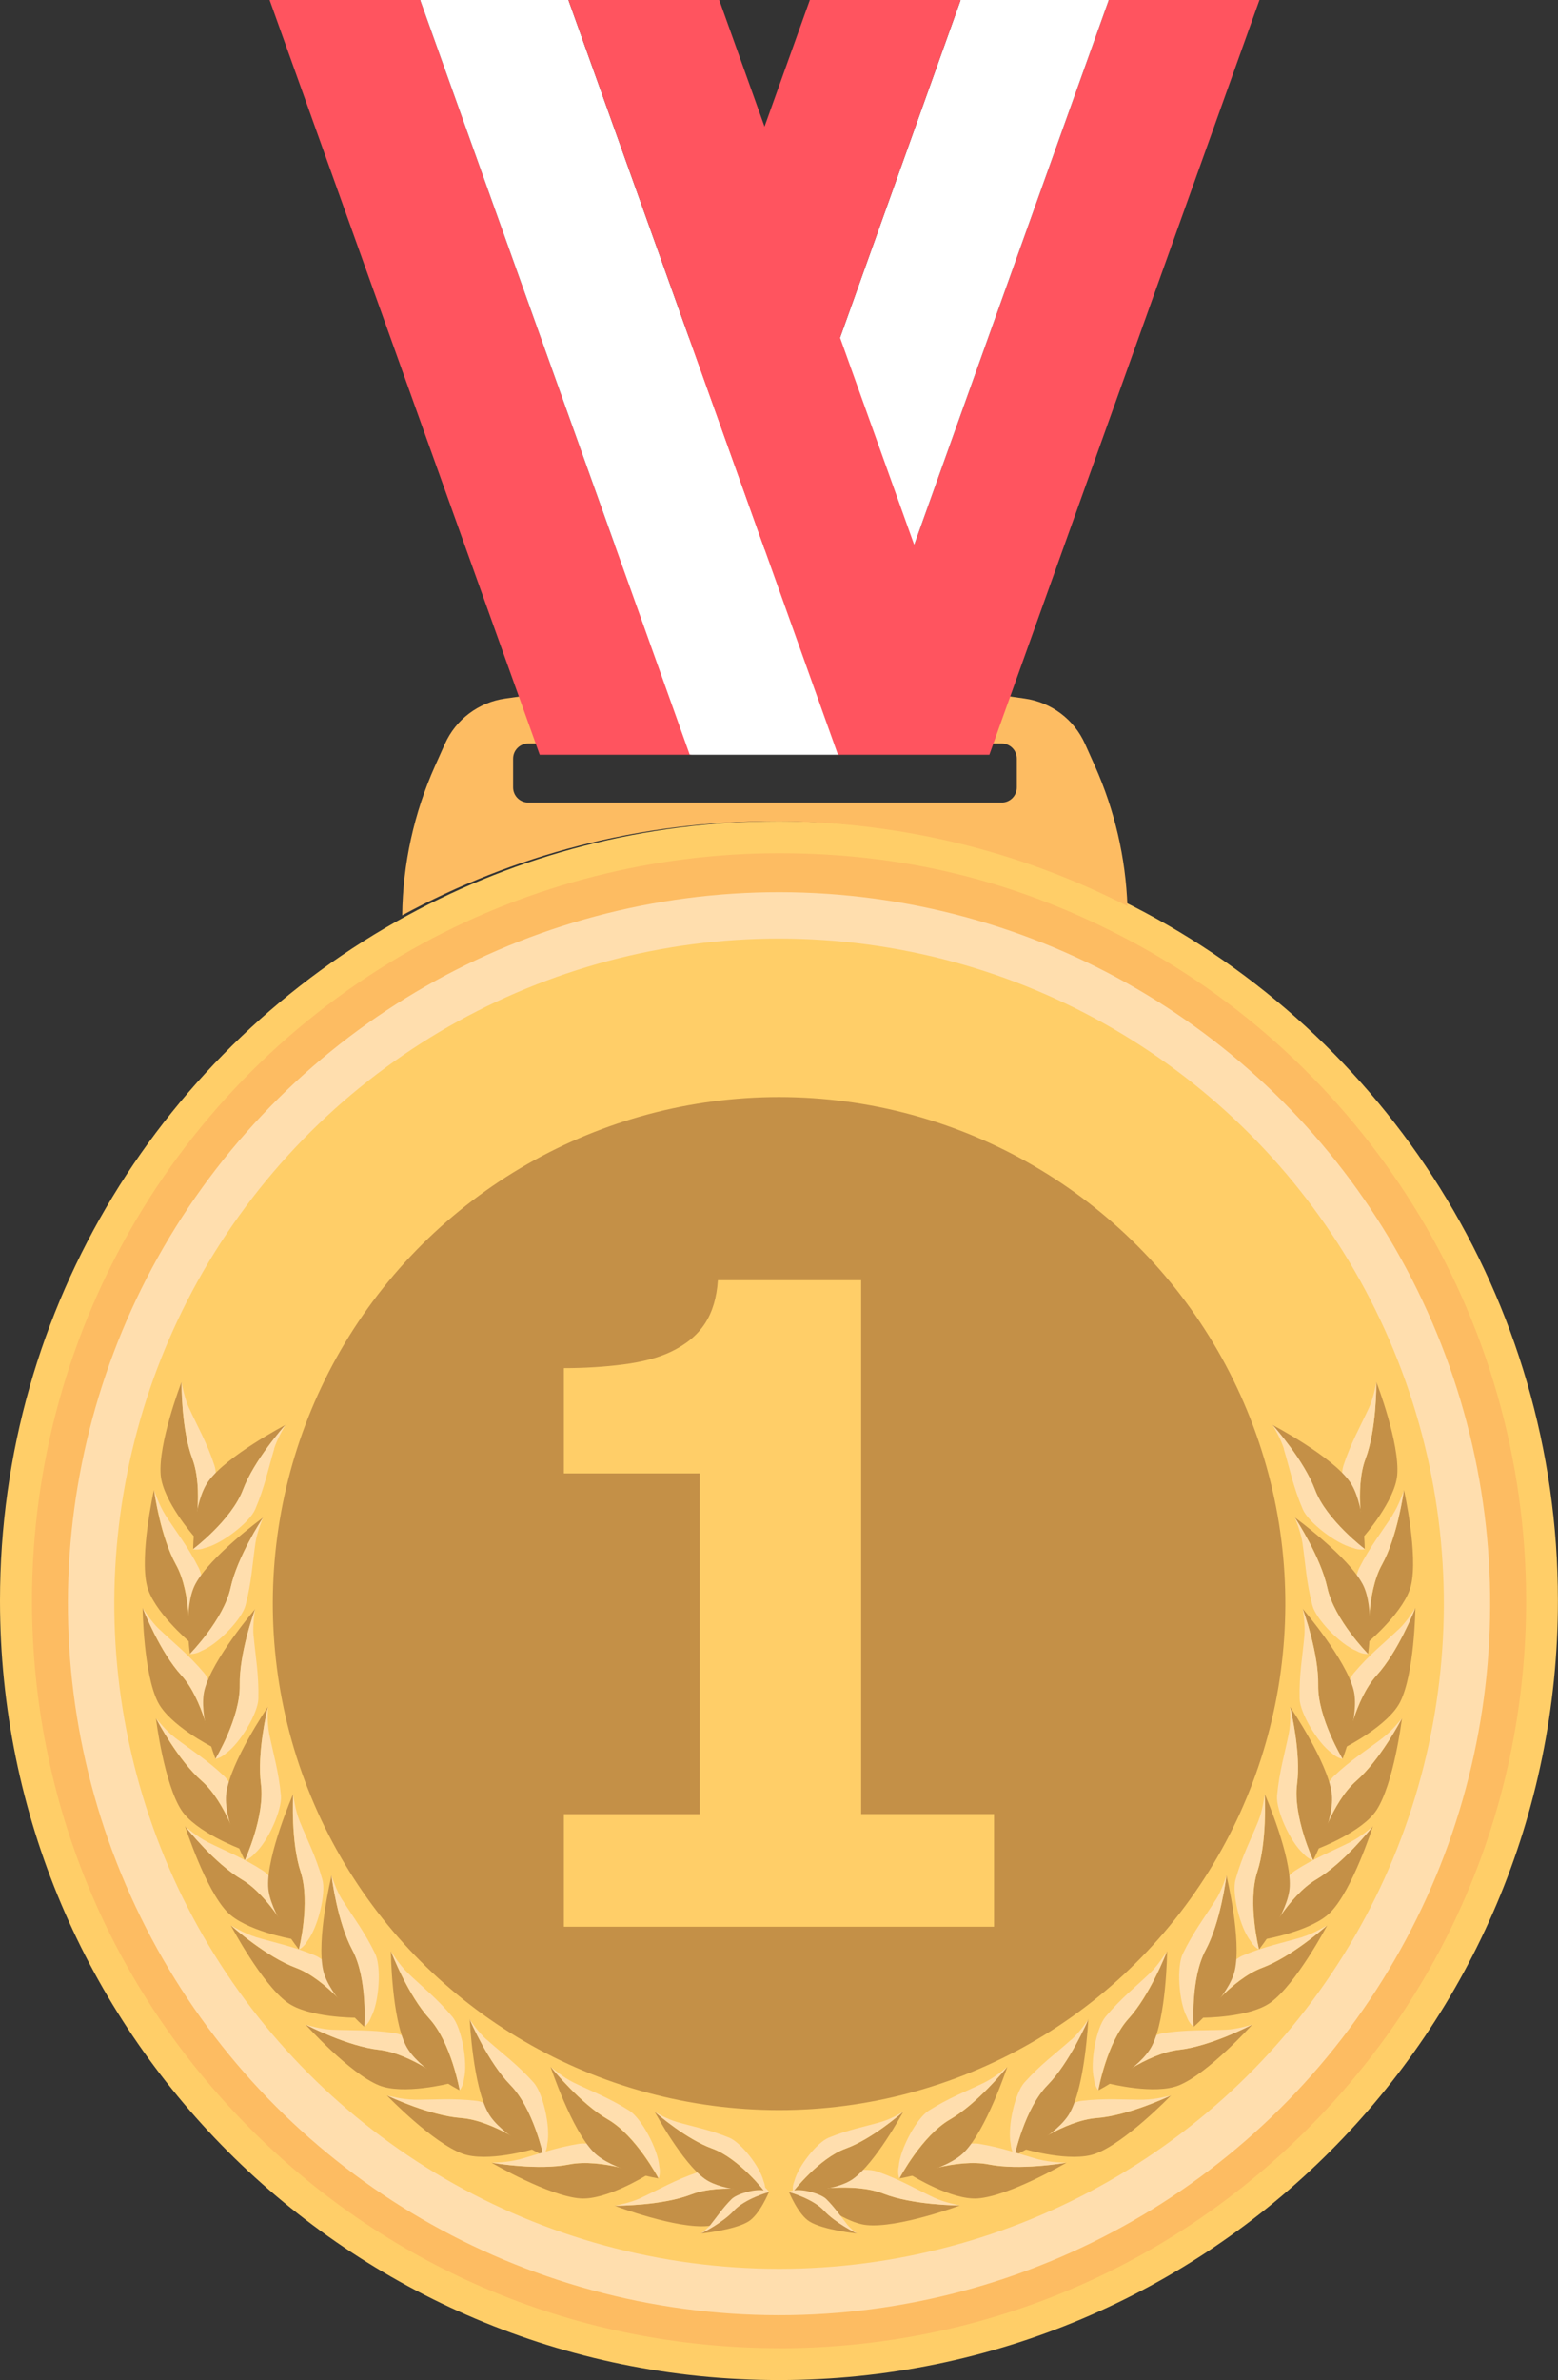 <?xml version="1.0" encoding="UTF-8"?><svg id="a" xmlns="http://www.w3.org/2000/svg" viewBox="0 0 163.66 249.88"><rect x="0" y="0" width="163.66" height="249.88" fill="#333333" stroke="none"/><defs><style>.b{fill:#fff;}.c{fill:#ffdeae;}.d{stroke:#c49047;stroke-width:2.34px;}.d,.e{fill:none;stroke-miterlimit:10;}.f{fill:#c49047;}.g{fill:#fdbc62;}.h{fill:#ff545f;}.i{fill:#ffce68;}.e{stroke:#fdbc62;stroke-width:1.67px;}</style></defs><path class="i" d="M118.99,95.13c26.51,13.53,44.66,41.1,44.66,72.92,0,45.19-36.64,81.83-81.83,81.83S0,213.24,0,168.05C0,136.98,17.31,109.96,42.81,96.1c11.59-6.3,24.88-9.88,39.01-9.88,13.38,0,26.02,3.21,37.17,8.91Z"/><path class="g" d="M81.83,246.53c-20.96,0-40.67-8.16-55.49-22.99-14.82-14.82-22.98-34.53-22.98-55.49,0-28.8,15.73-55.24,41.06-69,11.41-6.2,24.35-9.47,37.41-9.47s24.55,2.87,35.64,8.54c12.69,6.48,23.39,16.3,30.96,28.4,7.77,12.43,11.88,26.8,11.88,41.54,0,20.96-8.16,40.67-22.99,55.49-14.82,14.82-34.53,22.99-55.49,22.99Z"/><path class="d" d="M81.83,236.96c-18.41,0-35.71-7.17-48.72-20.18-13.01-13.02-20.18-30.32-20.18-48.73,0-25.29,13.82-48.5,36.06-60.59,10.02-5.44,21.38-8.32,32.85-8.32s21.55,2.52,31.3,7.5c11.14,5.69,20.54,14.31,27.18,24.93,6.82,10.92,10.43,23.53,10.43,36.47,0,18.41-7.17,35.71-20.18,48.73-13.02,13.02-30.32,20.18-48.73,20.18Z"/><path class="e" d="M81.83,214.78c-12.48,0-24.21-4.86-33.04-13.69-8.82-8.83-13.68-20.56-13.68-33.04,0-17.15,9.37-32.89,24.45-41.08,6.79-3.69,14.5-5.64,22.27-5.64s14.62,1.71,21.22,5.09c7.55,3.86,13.93,9.7,18.43,16.91,4.63,7.4,7.07,15.95,7.07,24.73,0,12.48-4.86,24.22-13.69,33.04-8.83,8.83-20.56,13.69-33.04,13.69Z"/><path class="d" d="M81.83,224.95c-15.2,0-29.49-5.92-40.23-16.67-10.75-10.75-16.66-25.03-16.66-40.23,0-20.88,11.41-40.05,29.77-50.03,8.27-4.49,17.65-6.87,27.12-6.87s17.8,2.08,25.84,6.19c9.2,4.7,16.96,11.82,22.44,20.59,5.63,9.01,8.61,19.43,8.61,30.11,0,15.2-5.92,29.49-16.67,40.23-10.75,10.75-25.03,16.67-40.23,16.67Z"/><path class="g" d="M115.01,80.41c2.08,4.65,3.24,9.65,3.42,14.72-11.15-5.7-23.79-8.91-37.17-8.91-14.13,0-27.42,3.58-39.01,9.88,.06-5.41,1.24-10.75,3.45-15.69l1.03-2.3c1.15-2.58,3.55-4.38,6.35-4.77l3.05-.43c16.07-2.25,32.38-2.25,48.46,0l3.04,.43c2.8,.39,5.2,2.19,6.35,4.77l1.03,2.3Zm-8.2,2.26v-3.02c0-.88-.71-1.59-1.59-1.59H55.49c-.88,0-1.59,.71-1.59,1.59v3.02c0,.88,.71,1.59,1.59,1.59h49.73c.88,0,1.59-.71,1.59-1.59Z"/><g><polygon class="h" points="132.3 0 103.93 79.23 88.16 79.23 116.45 .06 116.45 0 132.3 0"/><polygon class="b" points="116.45 0 116.45 .06 88.16 79.23 72.6 79.23 100.89 .06 100.89 0 116.45 0"/><polygon class="h" points="100.89 0 100.89 .06 72.6 79.23 56.69 79.23 85.07 0 100.89 0"/></g><g><polygon class="h" points="28.32 0 56.69 79.23 72.45 79.23 44.16 .06 44.16 0 28.32 0"/><polygon class="b" points="44.16 0 44.16 .06 72.45 79.23 88.02 79.23 59.73 .06 59.73 0 44.16 0"/><polygon class="h" points="59.73 0 59.73 .06 88.02 79.23 103.92 79.23 75.55 0 59.73 0"/></g><g><circle class="c" cx="81.83" cy="168.36" r="74.7" transform="translate(-93.9 232.86) rotate(-84.23)"/><circle class="i" cx="81.83" cy="168.36" r="69.83" transform="translate(-97.73 221.26) rotate(-80.49)"/><circle class="f" cx="81.83" cy="168.36" r="53.18" transform="translate(-97.72 221.28) rotate(-80.5)"/><path class="i" d="M104.42,202.29H59.23v-11.82h14.27v-35.78h-14.27v-11.05c2.18,0,4.27-.13,6.27-.39,2-.26,3.67-.7,5-1.34,1.58-.76,2.76-1.74,3.55-2.95,.79-1.21,1.24-2.73,1.36-4.55h15.05v56.05h13.96v11.82Z"/><g><g><path class="f" d="M19.07,145.1s0,0,0,.01c0,.32-.02,4.97,1.14,8.05,1.2,3.2,.18,8.16,.18,8.16,0,0-3.28-3.73-3.51-6.46-.28-3.29,2.11-9.57,2.19-9.76Z"/><path class="c" d="M19.85,147.81c.93,2.02,1.88,3.64,2.68,6.06,.47,1.41-.22,5.02-1.28,6.51-.34,.68-.86,.95-.86,.95,0,0,1.02-4.96-.18-8.16-1.16-3.08-1.14-7.73-1.14-8.05,.03,.18,.3,1.64,.78,2.7Z"/></g><g><path class="f" d="M30,149.59h0c-.22,.25-3.3,3.73-4.46,6.81-1.21,3.2-5.25,6.25-5.25,6.25,0,0,0-4.97,1.63-7.17,1.96-2.66,7.9-5.79,8.09-5.89Z"/><path class="c" d="M28.8,152.14c-.64,2.13-.99,3.98-1.99,6.32-.58,1.37-3.48,3.62-5.26,4.05-.71,.29-1.28,.14-1.28,.14,0,0,4.05-3.05,5.25-6.25,1.16-3.08,4.24-6.56,4.46-6.8-.09,.16-.86,1.43-1.2,2.54Z"/></g><g><g><path class="f" d="M16.18,156.47h0c.04,.33,.7,4.93,2.3,7.81,1.66,2.99,1.37,8.05,1.37,8.05,0,0-3.79-3.21-4.42-5.88-.76-3.21,.69-9.78,.73-9.98Z"/><path class="c" d="M17.35,159.04c1.21,1.87,2.39,3.33,3.54,5.6,.67,1.32,.51,4.99-.31,6.63-.24,.73-.71,1.07-.71,1.07,0,0,.29-5.06-1.37-8.05-1.6-2.88-2.26-7.48-2.3-7.8,.06,.17,.53,1.58,1.16,2.55Z"/></g><g><path class="f" d="M27.65,159.31h0c-.18,.28-2.72,4.17-3.42,7.39-.73,3.34-4.28,6.95-4.28,6.95,0,0-.72-4.91,.57-7.33,1.55-2.92,6.97-6.89,7.14-7.01Z"/><path class="c" d="M26.83,162.01c-.32,2.2-.4,4.08-1.04,6.54-.37,1.44-2.91,4.09-4.61,4.77-.66,.39-1.24,.33-1.24,.33,0,0,3.56-3.61,4.28-6.95,.7-3.22,3.24-7.11,3.42-7.38-.07,.17-.64,1.54-.81,2.69Z"/></g></g><g><g><path class="f" d="M14.99,168.82h0c.12,.31,1.82,4.63,4.05,7.06,2.31,2.52,3.2,7.51,3.2,7.51,0,0-4.43-2.25-5.66-4.7-1.49-2.95-1.6-9.67-1.6-9.88Z"/><path class="c" d="M16.72,171.04c1.61,1.53,3.1,2.68,4.74,4.63,.96,1.13,1.66,4.74,1.23,6.52-.07,.76-.45,1.2-.45,1.2,0,0-.89-4.99-3.2-7.51-2.22-2.43-3.93-6.75-4.05-7.05,.1,.15,.88,1.41,1.72,2.21Z"/></g><g><path class="f" d="M26.81,168.93h0c-.11,.32-1.68,4.69-1.62,7.98,.07,3.42-2.55,7.76-2.55,7.76,0,0-1.84-4.61-1.15-7.27,.83-3.19,5.18-8.32,5.32-8.47Z"/><path class="c" d="M26.64,171.74c.2,2.22,.56,4.06,.5,6.61-.03,1.48-1.89,4.65-3.38,5.71-.55,.53-1.13,.61-1.13,.61,0,0,2.62-4.34,2.55-7.76-.06-3.3,1.5-7.67,1.62-7.97-.03,.18-.27,1.64-.17,2.8Z"/></g></g><g><g><path class="f" d="M16.38,180.4h0c.15,.3,2.32,4.4,4.8,6.58,2.57,2.25,4.01,7.11,4.01,7.11,0,0-4.65-1.75-6.14-4.05-1.8-2.77-2.65-9.43-2.67-9.64Z"/><path class="c" d="M18.35,182.42c1.77,1.35,3.38,2.33,5.22,4.08,1.08,1.02,2.17,4.53,1.94,6.34,.02,.76-.31,1.24-.31,1.24,0,0-1.44-4.86-4.01-7.11-2.48-2.17-4.65-6.28-4.8-6.57,.11,.14,1.03,1.31,1.96,2.01Z"/></g><g><path class="f" d="M28.14,179.21s0,0,0,.01c-.08,.31-1.16,4.83-.73,8.1,.44,3.39-1.69,7.99-1.69,7.99,0,0-2.34-4.38-1.94-7.1,.47-3.27,4.24-8.83,4.36-9.01Z"/><path class="c" d="M28.28,182.02c.44,2.18,1,3.98,1.23,6.51,.13,1.48-1.36,4.83-2.73,6.05-.49,.59-1.06,.73-1.06,.73,0,0,2.13-4.6,1.69-7.99-.43-3.27,.65-7.79,.73-8.1,0,.18-.09,1.66,.14,2.8Z"/></g></g><g><g><path class="f" d="M19.46,191.75h0c.2,.26,3.09,3.89,5.93,5.57,2.94,1.74,5.26,6.25,5.26,6.25,0,0-4.89-.86-6.79-2.84-2.28-2.38-4.35-8.78-4.41-8.98Z"/><path class="c" d="M21.77,193.38c1.99,1,3.75,1.66,5.88,3.04,1.25,.8,2.97,4.05,3.08,5.87,.16,.75-.08,1.28-.08,1.28,0,0-2.31-4.51-5.26-6.25-2.84-1.68-5.73-5.31-5.93-5.56,.14,.12,1.26,1.09,2.3,1.61Z"/></g><g><path class="f" d="M30.79,188.4s0,0,0,.01c-.02,.32-.24,4.96,.78,8.09,1.06,3.25-.18,8.16-.18,8.16,0,0-3.11-3.87-3.22-6.61-.14-3.3,2.53-9.47,2.61-9.66Z"/><path class="c" d="M31.45,191.15c.84,2.06,1.72,3.72,2.41,6.17,.41,1.43-.44,5-1.56,6.45-.37,.67-.9,.91-.9,.91,0,0,1.24-4.91,.18-8.16-1.02-3.13-.8-7.77-.78-8.09,.03,.18,.22,1.65,.66,2.73Z"/></g></g><g><g><path class="f" d="M24.26,202.17h.01c.24,.22,3.73,3.29,6.81,4.44,3.2,1.2,6.27,5.23,6.27,5.23,0,0-4.97,.01-7.18-1.61-2.66-1.95-5.82-7.88-5.92-8.07Z"/><path class="c" d="M26.81,203.36c2.13,.63,3.98,.98,6.33,1.96,1.37,.57,3.63,3.47,4.07,5.24,.29,.71,.15,1.27,.15,1.27,0,0-3.07-4.04-6.27-5.23-3.09-1.15-6.57-4.22-6.81-4.44,.16,.09,1.43,.86,2.54,1.19Z"/></g><g><path class="f" d="M34.83,196.89h0c.04,.33,.63,4.94,2.19,7.85,1.62,3.01,1.26,8.07,1.26,8.07,0,0-3.74-3.27-4.33-5.95-.72-3.22,.83-9.76,.88-9.97Z"/><path class="c" d="M35.96,199.47c1.19,1.88,2.34,3.36,3.45,5.65,.65,1.33,.44,5-.41,6.62-.25,.72-.73,1.06-.73,1.06,0,0,.36-5.06-1.26-8.07-1.56-2.91-2.15-7.51-2.19-7.83,.06,.17,.51,1.59,1.13,2.57Z"/></g></g><g><g><path class="f" d="M32.1,212.56h.01c.29,.16,4.42,2.28,7.69,2.65,3.4,.38,7.36,3.54,7.36,3.54,0,0-4.81,1.22-7.35,.19-3.06-1.24-7.57-6.23-7.71-6.38Z"/><path class="c" d="M34.87,213.1c2.22,.09,4.1-.02,6.61,.36,1.47,.22,4.37,2.48,5.22,4.09,.45,.62,.46,1.2,.46,1.2,0,0-3.96-3.17-7.36-3.54-3.28-.37-7.4-2.49-7.69-2.64,.17,.05,1.6,.48,2.76,.53Z"/></g><g><path class="f" d="M41.07,204.87h0c.11,.31,1.81,4.64,4.03,7.07,2.3,2.53,3.18,7.52,3.18,7.52,0,0-4.42-2.26-5.65-4.71-1.48-2.95-1.57-9.67-1.57-9.88Z"/><path class="c" d="M42.79,207.1c1.61,1.54,3.09,2.69,4.73,4.64,.95,1.14,1.65,4.74,1.22,6.52-.07,.76-.45,1.2-.45,1.2,0,0-.88-4.99-3.18-7.52-2.22-2.44-3.92-6.76-4.03-7.06,.1,.15,.88,1.41,1.72,2.22Z"/></g></g><g><g><path class="f" d="M40.66,220.01h.01c.29,.14,4.49,2.12,7.78,2.37,3.41,.25,7.48,3.28,7.48,3.28,0,0-4.77,1.4-7.34,.46-3.1-1.13-7.79-5.95-7.93-6.1Z"/><path class="c" d="M43.45,220.45c2.23,.01,4.1-.17,6.62,.12,1.47,.17,4.46,2.32,5.37,3.9,.47,.6,.5,1.18,.5,1.18,0,0-4.07-3.02-7.48-3.28-3.29-.25-7.49-2.22-7.78-2.36,.18,.04,1.61,.42,2.77,.43Z"/></g><g><path class="f" d="M49.34,211.99h0c.13,.31,1.98,4.57,4.29,6.92,2.39,2.44,3.46,7.4,3.46,7.4,0,0-4.5-2.1-5.82-4.5-1.59-2.89-1.92-9.61-1.93-9.82Z"/><path class="c" d="M51.15,214.16c1.66,1.48,3.19,2.58,4.89,4.47,1,1.1,1.82,4.68,1.45,6.47-.04,.76-.41,1.22-.41,1.22,0,0-1.06-4.96-3.46-7.4-2.31-2.36-4.16-6.61-4.29-6.91,.1,.15,.93,1.38,1.8,2.15Z"/></g></g><g><path class="f" d="M51.66,227.07s0,0,.01,0c.32,.06,4.9,.82,8.13,.18,3.35-.67,8.09,1.14,8.09,1.14,0,0-4.21,2.63-6.95,2.42-3.29-.25-9.1-3.63-9.28-3.73Z"/><path class="c" d="M54.46,226.74c2.15-.59,3.9-1.27,6.41-1.67,1.47-.23,4.91,1.03,6.22,2.31,.62,.45,.8,1,.8,1,0,0-4.73-1.81-8.09-1.14-3.23,.65-7.81-.12-8.13-.18,.18,0,1.67-.03,2.79-.33Z"/></g><g><path class="f" d="M64.57,231.58s0,0,.01,0c.32,0,4.97,0,8.04-1.19,3.19-1.23,8.16-.23,8.16-.23,0,0-3.71,3.3-6.44,3.55-3.29,.31-9.58-2.05-9.78-2.13Z"/><path class="c" d="M67.27,230.78c2.02-.94,3.63-1.9,6.04-2.72,1.41-.48,5.02,.19,6.52,1.24,.68,.34,.96,.86,.96,.86,0,0-4.97-.99-8.16,.23-3.08,1.18-7.72,1.19-8.04,1.19,.18-.04,1.64-.31,2.69-.8Z"/></g><g><path class="f" d="M57.85,217.01h0c.2,.26,3.14,3.86,5.99,5.51,2.96,1.71,5.32,6.19,5.32,6.19,0,0-4.9-.8-6.81-2.77-2.31-2.36-4.44-8.73-4.51-8.93Z"/><path class="c" d="M60.18,218.61c2,.98,3.77,1.62,5.92,2.98,1.26,.79,3.01,4.02,3.15,5.84,.17,.74-.06,1.28-.06,1.28,0,0-2.36-4.49-5.32-6.19-2.86-1.65-5.79-5.25-5.99-5.5,.14,.12,1.27,1.08,2.31,1.59Z"/></g><g><path class="f" d="M68.81,221.75h0c.21,.19,3.29,2.85,6,3.83,2.81,1.02,5.53,4.53,5.53,4.53,0,0-4.35,.05-6.3-1.35-2.35-1.68-5.16-6.85-5.25-7.01Z"/><path class="c" d="M71.05,222.77c1.87,.54,3.49,.82,5.56,1.67,1.2,.49,3.21,3,3.6,4.56,.26,.62,.14,1.11,.14,1.11,0,0-2.72-3.51-5.53-4.53-2.71-.98-5.79-3.64-6-3.83,.14,.08,1.26,.74,2.24,1.02Z"/></g><g><path class="f" d="M73.61,234.5h0c.15-.08,2.3-1.15,3.45-2.4,1.19-1.3,3.72-1.98,3.72-1.98,0,0-.96,2.38-2.17,3.12-1.45,.89-4.9,1.25-5.01,1.26Z"/><path class="c" d="M74.68,233.52c.72-.9,1.24-1.71,2.17-2.64,.54-.54,2.36-1.06,3.3-.92,.39,0,.64,.18,.64,.18,0,0-2.53,.68-3.72,1.98-1.15,1.25-3.3,2.32-3.45,2.39,.07-.06,.69-.52,1.06-.98Z"/></g><g><g><path class="f" d="M144.58,145.1s0,0,0,.01c0,.32,.02,4.97-1.14,8.05-1.2,3.2-.18,8.16-.18,8.16,0,0,3.28-3.73,3.51-6.46,.28-3.29-2.11-9.57-2.19-9.76Z"/><path class="c" d="M143.8,147.81c-.93,2.02-1.88,3.64-2.68,6.06-.47,1.41,.22,5.02,1.28,6.51,.34,.68,.86,.95,.86,.95,0,0-1.02-4.96,.18-8.16,1.16-3.08,1.14-7.73,1.14-8.05-.03,.18-.3,1.64-.78,2.7Z"/></g><g><path class="f" d="M133.65,149.59h0c.22,.25,3.3,3.73,4.46,6.81,1.21,3.2,5.25,6.25,5.25,6.25,0,0,0-4.97-1.63-7.17-1.96-2.66-7.9-5.79-8.09-5.89Z"/><path class="c" d="M134.86,152.14c.64,2.13,.99,3.98,1.99,6.32,.58,1.37,3.48,3.62,5.26,4.05,.71,.29,1.28,.14,1.28,.14,0,0-4.05-3.05-5.25-6.25-1.16-3.08-4.24-6.56-4.46-6.8,.09,.16,.86,1.43,1.2,2.54Z"/></g><g><g><path class="f" d="M147.47,156.47h0c-.04,.33-.7,4.93-2.3,7.81-1.66,2.99-1.37,8.05-1.37,8.05,0,0,3.79-3.21,4.42-5.88,.76-3.21-.69-9.78-.73-9.98Z"/><path class="c" d="M146.31,159.04c-1.21,1.87-2.39,3.33-3.54,5.6-.67,1.32-.51,4.99,.31,6.63,.24,.73,.71,1.07,.71,1.07,0,0-.29-5.06,1.37-8.05,1.6-2.88,2.26-7.48,2.3-7.8-.06,.17-.53,1.58-1.17,2.55Z"/></g><g><path class="f" d="M136.01,159.31h0c.18,.28,2.72,4.17,3.42,7.39,.73,3.34,4.28,6.95,4.28,6.95,0,0,.72-4.91-.57-7.33-1.55-2.92-6.97-6.89-7.14-7.01Z"/><path class="c" d="M136.82,162.01c.32,2.2,.4,4.08,1.04,6.54,.37,1.44,2.91,4.09,4.61,4.77,.66,.39,1.24,.33,1.24,.33,0,0-3.56-3.61-4.28-6.95-.7-3.22-3.24-7.11-3.42-7.38,.07,.17,.64,1.54,.81,2.69Z"/></g></g><g><g><path class="f" d="M148.67,168.82h0c-.12,.31-1.82,4.63-4.05,7.06-2.31,2.52-3.2,7.51-3.2,7.51,0,0,4.43-2.25,5.66-4.7,1.49-2.95,1.6-9.67,1.6-9.88Z"/><path class="c" d="M146.94,171.04c-1.61,1.53-3.1,2.68-4.74,4.63-.96,1.13-1.66,4.74-1.23,6.52,.07,.76,.45,1.2,.45,1.2,0,0,.89-4.99,3.2-7.51,2.22-2.43,3.93-6.75,4.05-7.05-.1,.15-.88,1.41-1.72,2.21Z"/></g><g><path class="f" d="M136.85,168.93h0c.11,.32,1.68,4.69,1.62,7.98-.07,3.42,2.56,7.76,2.56,7.76,0,0,1.84-4.61,1.15-7.27-.83-3.19-5.18-8.32-5.32-8.47Z"/><path class="c" d="M137.02,171.74c-.2,2.22-.56,4.06-.5,6.61,.03,1.48,1.89,4.65,3.38,5.71,.55,.53,1.13,.61,1.13,.61,0,0-2.62-4.34-2.56-7.76,.06-3.3-1.5-7.67-1.62-7.97,.03,.18,.27,1.64,.17,2.8Z"/></g></g><g><g><path class="f" d="M147.27,180.4h0c-.15,.3-2.32,4.4-4.8,6.58-2.57,2.25-4.01,7.11-4.01,7.11,0,0,4.65-1.75,6.14-4.05,1.8-2.77,2.65-9.43,2.67-9.64Z"/><path class="c" d="M145.31,182.42c-1.77,1.35-3.38,2.33-5.22,4.08-1.08,1.02-2.17,4.53-1.94,6.34-.02,.76,.31,1.24,.31,1.24,0,0,1.44-4.86,4.01-7.11,2.48-2.17,4.65-6.28,4.8-6.57-.11,.14-1.03,1.31-1.96,2.01Z"/></g><g><path class="f" d="M135.52,179.21s0,0,0,.01c.08,.31,1.16,4.83,.73,8.1-.44,3.39,1.69,7.99,1.69,7.99,0,0,2.34-4.38,1.94-7.1-.47-3.27-4.24-8.83-4.36-9.01Z"/><path class="c" d="M135.38,182.02c-.44,2.18-1,3.98-1.23,6.51-.13,1.48,1.36,4.83,2.73,6.05,.49,.59,1.06,.73,1.06,.73,0,0-2.13-4.6-1.69-7.99,.43-3.27-.65-7.79-.73-8.1,0,.18,.09,1.66-.14,2.8Z"/></g></g><g><g><path class="f" d="M144.2,191.75h0c-.2,.26-3.09,3.89-5.93,5.57-2.94,1.74-5.26,6.25-5.26,6.25,0,0,4.89-.86,6.79-2.84,2.28-2.38,4.35-8.78,4.41-8.98Z"/><path class="c" d="M141.89,193.38c-1.99,1-3.75,1.66-5.88,3.04-1.25,.8-2.97,4.05-3.08,5.87-.16,.75,.08,1.28,.08,1.28,0,0,2.31-4.51,5.26-6.25,2.84-1.68,5.73-5.31,5.93-5.56-.14,.12-1.26,1.09-2.3,1.61Z"/></g><g><path class="f" d="M132.86,188.4s0,0,0,.01c.02,.32,.24,4.96-.78,8.09-1.06,3.25,.18,8.16,.18,8.16,0,0,3.11-3.87,3.22-6.61,.14-3.3-2.53-9.47-2.61-9.66Z"/><path class="c" d="M132.2,191.15c-.84,2.06-1.72,3.72-2.41,6.17-.41,1.43,.44,5,1.56,6.45,.37,.67,.9,.91,.9,.91,0,0-1.24-4.91-.18-8.16,1.02-3.13,.8-7.77,.78-8.09-.03,.18-.22,1.65-.66,2.73Z"/></g></g><g><g><path class="f" d="M139.4,202.17h-.01c-.24,.22-3.73,3.29-6.81,4.44-3.2,1.2-6.27,5.23-6.27,5.23,0,0,4.97,.01,7.18-1.61,2.66-1.95,5.82-7.88,5.92-8.07Z"/><path class="c" d="M136.85,203.36c-2.13,.63-3.98,.98-6.33,1.96-1.37,.57-3.63,3.47-4.07,5.24-.29,.71-.15,1.27-.15,1.27,0,0,3.07-4.04,6.27-5.23,3.09-1.15,6.57-4.22,6.81-4.44-.16,.09-1.43,.86-2.54,1.19Z"/></g><g><path class="f" d="M128.83,196.89h0c-.04,.33-.63,4.94-2.19,7.85-1.62,3.01-1.26,8.07-1.26,8.07,0,0,3.74-3.27,4.33-5.95,.72-3.22-.83-9.76-.88-9.97Z"/><path class="c" d="M127.7,199.47c-1.19,1.88-2.34,3.36-3.45,5.65-.65,1.33-.44,5,.41,6.62,.25,.72,.73,1.06,.73,1.06,0,0-.36-5.06,1.26-8.07,1.56-2.91,2.15-7.51,2.19-7.83-.06,.17-.51,1.59-1.13,2.57Z"/></g></g><g><g><path class="f" d="M131.55,212.56h-.01c-.29,.16-4.41,2.28-7.69,2.65-3.4,.38-7.36,3.54-7.36,3.54,0,0,4.81,1.22,7.35,.19,3.06-1.24,7.57-6.23,7.71-6.38Z"/><path class="c" d="M128.78,213.1c-2.22,.09-4.1-.02-6.61,.36-1.47,.22-4.37,2.48-5.22,4.09-.45,.62-.46,1.2-.46,1.2,0,0,3.96-3.17,7.36-3.54,3.28-.37,7.4-2.49,7.69-2.64-.17,.05-1.6,.48-2.76,.53Z"/></g><g><path class="f" d="M122.59,204.87h0c-.12,.31-1.81,4.64-4.03,7.07-2.3,2.53-3.18,7.52-3.18,7.52,0,0,4.42-2.26,5.65-4.71,1.48-2.95,1.57-9.67,1.57-9.88Z"/><path class="c" d="M120.86,207.1c-1.61,1.54-3.09,2.69-4.73,4.64-.96,1.14-1.65,4.74-1.22,6.52,.07,.76,.45,1.2,.45,1.2,0,0,.88-4.99,3.18-7.52,2.22-2.44,3.92-6.76,4.03-7.06-.1,.15-.88,1.41-1.72,2.22Z"/></g></g><g><g><path class="f" d="M122.99,220.01h-.01c-.29,.14-4.49,2.12-7.78,2.37-3.41,.25-7.48,3.28-7.48,3.28,0,0,4.77,1.4,7.34,.46,3.1-1.13,7.79-5.95,7.93-6.1Z"/><path class="c" d="M120.21,220.45c-2.23,.01-4.1-.17-6.62,.12-1.47,.17-4.46,2.32-5.37,3.9-.47,.6-.5,1.18-.5,1.18,0,0,4.07-3.02,7.48-3.28,3.29-.25,7.49-2.22,7.78-2.36-.18,.04-1.61,.42-2.77,.43Z"/></g><g><path class="f" d="M114.32,211.99h0c-.13,.31-1.98,4.57-4.29,6.92-2.39,2.44-3.46,7.4-3.46,7.4,0,0,4.5-2.1,5.82-4.5,1.59-2.89,1.92-9.61,1.93-9.82Z"/><path class="c" d="M112.51,214.16c-1.66,1.48-3.19,2.58-4.89,4.47-1,1.1-1.82,4.68-1.45,6.47,.04,.76,.41,1.22,.41,1.22,0,0,1.06-4.96,3.46-7.4,2.31-2.36,4.16-6.61,4.29-6.91-.1,.15-.93,1.38-1.8,2.15Z"/></g></g><g><g><path class="f" d="M112,227.07s0,0-.01,0c-.32,.06-4.9,.82-8.13,.18-3.35-.67-8.09,1.14-8.09,1.14,0,0,4.21,2.63,6.95,2.42,3.29-.25,9.1-3.63,9.28-3.73Z"/><path class="c" d="M109.19,226.74c-2.15-.59-3.9-1.27-6.41-1.67-1.47-.23-4.91,1.03-6.22,2.31-.62,.45-.8,1-.8,1,0,0,4.73-1.81,8.09-1.14,3.23,.65,7.81-.12,8.13-.18-.18,0-1.67-.03-2.79-.33Z"/></g><g><path class="f" d="M105.8,217.01h0c-.2,.26-3.14,3.86-5.99,5.51-2.96,1.71-5.32,6.19-5.32,6.19,0,0,4.9-.8,6.81-2.77,2.31-2.36,4.44-8.73,4.51-8.93Z"/><path class="c" d="M103.48,218.61c-2,.98-3.77,1.62-5.92,2.98-1.26,.79-3.01,4.02-3.15,5.84-.17,.74,.06,1.28,.06,1.28,0,0,2.36-4.49,5.32-6.19,2.86-1.65,5.79-5.25,5.99-5.5-.14,.12-1.27,1.08-2.31,1.59Z"/></g></g><g><path class="f" d="M100.84,231.55s0,0-.01,0c-.32,0-4.97-.04-8.04-1.24-3.18-1.25-8.16-.29-8.16-.29,0,0,3.69,3.33,6.42,3.59,3.28,.33,9.6-1.98,9.79-2.06Z"/><path class="c" d="M98.14,230.74c-2.01-.95-3.62-1.93-6.02-2.76-1.4-.49-5.02,.16-6.53,1.19-.69,.33-.96,.85-.96,.85,0,0,4.98-.96,8.16,.29,3.07,1.2,7.71,1.24,8.04,1.24-.18-.04-1.64-.32-2.69-.81Z"/></g><g><path class="f" d="M94.85,221.75h-.01c-.21,.19-3.29,2.85-6,3.83-2.81,1.02-5.53,4.53-5.53,4.53,0,0,4.35,.05,6.3-1.35,2.35-1.68,5.16-6.85,5.25-7.01Z"/><path class="c" d="M92.6,222.77c-1.87,.54-3.49,.82-5.56,1.67-1.2,.49-3.21,3-3.6,4.56-.26,.62-.14,1.11-.14,1.11,0,0,2.72-3.51,5.53-4.53,2.71-.98,5.79-3.64,6-3.83-.14,.08-1.26,.74-2.24,1.02Z"/></g><g><path class="f" d="M90.04,234.5h0c-.15-.08-2.3-1.15-3.45-2.4-1.2-1.3-3.72-1.98-3.72-1.98,0,0,.96,2.38,2.17,3.12,1.45,.89,4.9,1.25,5.01,1.26Z"/><path class="c" d="M88.97,233.52c-.72-.9-1.24-1.71-2.17-2.64-.54-.54-2.36-1.06-3.3-.92-.39,0-.64,.18-.64,.18,0,0,2.53,.68,3.72,1.98,1.15,1.25,3.3,2.32,3.45,2.39-.07-.06-.69-.52-1.06-.98Z"/></g></g></g></g></svg>